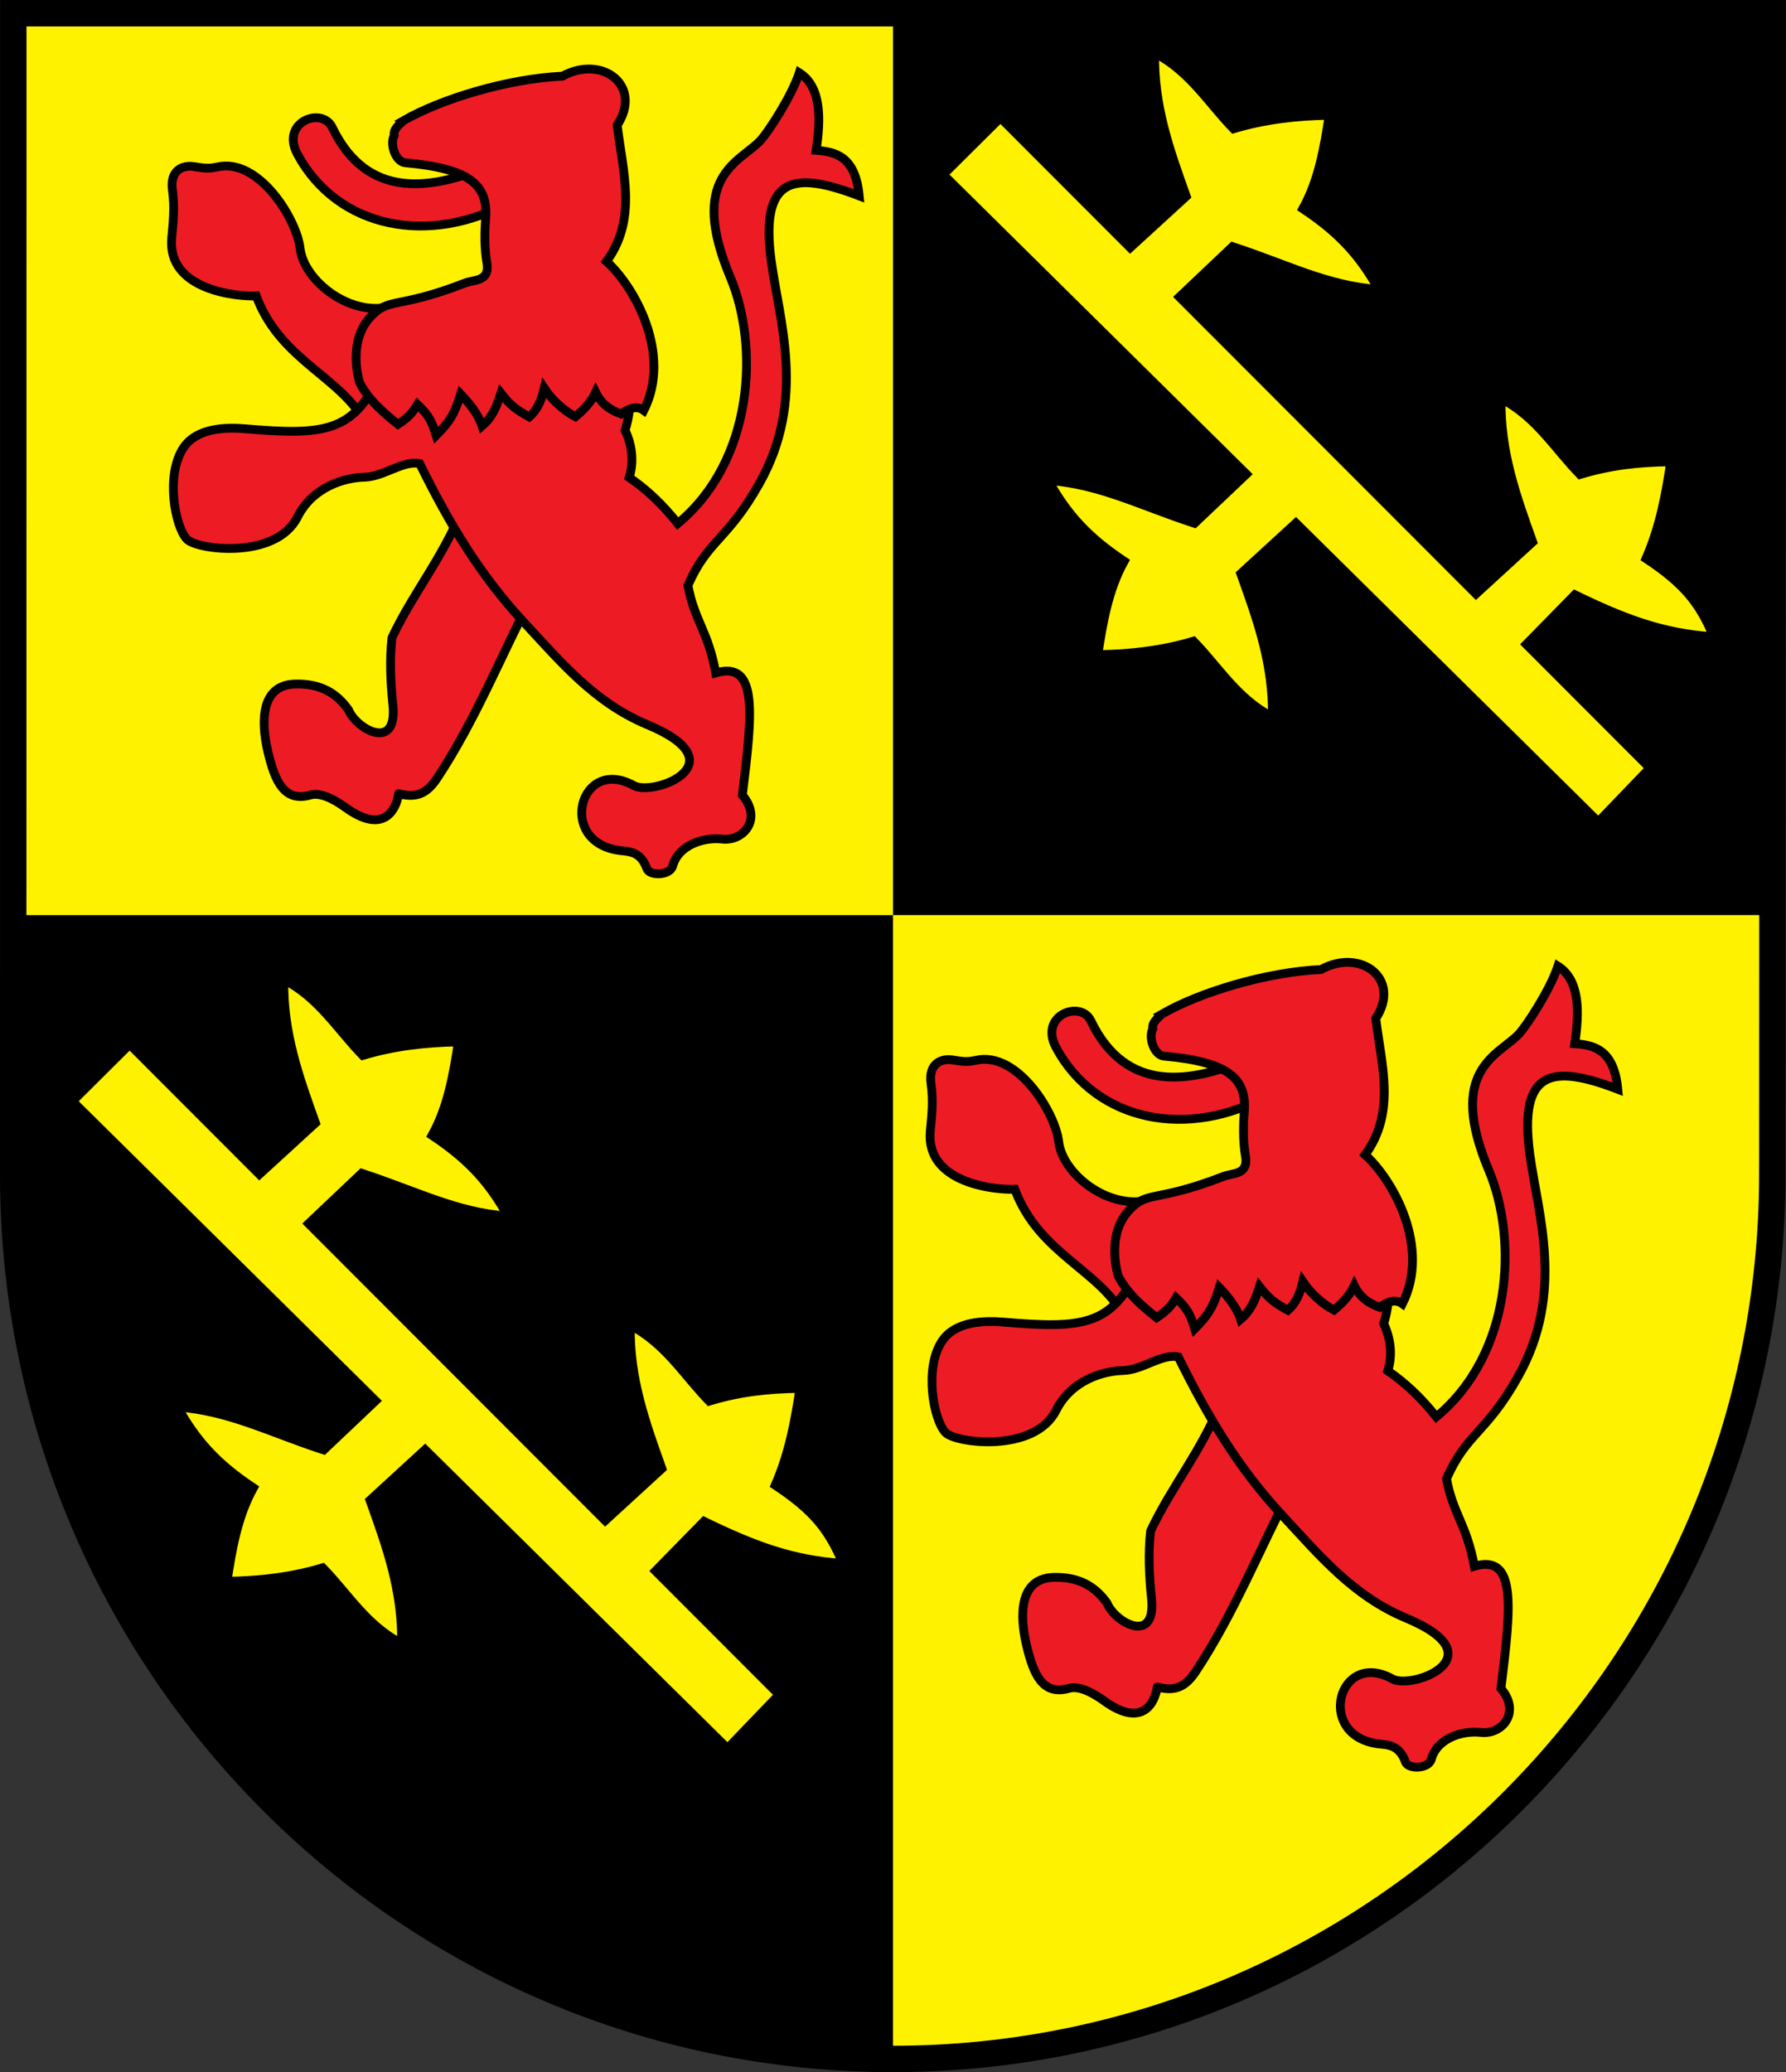 <?xml version="1.0" encoding="UTF-8" standalone="no"?>
<!-- Created with Inkscape (http://www.inkscape.org/) -->

<svg
   xmlns:dc="http://purl.org/dc/elements/1.1/"
   xmlns:cc="http://creativecommons.org/ns#"
   xmlns:rdf="http://www.w3.org/1999/02/22-rdf-syntax-ns#"
   xmlns:svg="http://www.w3.org/2000/svg"
   xmlns="http://www.w3.org/2000/svg"
   xmlns:sodipodi="http://sodipodi.sourceforge.net/DTD/sodipodi-0.dtd"
   xmlns:inkscape="http://www.inkscape.org/namespaces/inkscape"
   width="719.312"
   height="834.469"
   id="svg3097"
   version="1.1"
   inkscape:version="0.48.4 r9939"
   sodipodi:docname="Neues Dokument 2">
  <rect width="100%" height="100%" fill="#333333" stroke="none"/>
  <defs
     id="defs3099" />
  <sodipodi:namedview
     id="base"
     pagecolor="#ffffff"
     bordercolor="#666666"
     borderopacity="1.0"
     inkscape:pageopacity="0.0"
     inkscape:pageshadow="2"
     inkscape:zoom="0.35"
     inkscape:cx="359.65625"
     inkscape:cy="417.23157"
     inkscape:document-units="px"
     inkscape:current-layer="layer1"
     showgrid="false"
     fit-margin-top="0"
     fit-margin-left="0"
     fit-margin-right="0"
     fit-margin-bottom="0"
     inkscape:window-width="1280"
     inkscape:window-height="961"
     inkscape:window-x="-4"
     inkscape:window-y="-4"
     inkscape:window-maximized="1" />
  <g
     inkscape:label="Ebene 1"
     inkscape:groupmode="layer"
     id="layer1"
     transform="translate(9.656,-115.125)">
    <g
       id="g3144">
      <path
         sodipodi:nodetypes="csccc"
         inkscape:connector-curvature="0"
         id="path3880"
         d="m -4.323,483.642 -0.015,104.395 C -4.367,784.974 154.506,944.272 350.008,944.272 l 0,-460.63 z"
         style="fill:#000000;fill-opacity:1;fill-rule:nonzero;stroke:none;display:inline" />
      <path
         sodipodi:nodetypes="ccccc"
         inkscape:connector-curvature="0"
         id="path3872"
         d="m 350.008,483.642 0,-363.189 -354.3,0 -0.031,363.189 z"
         style="fill:#fff200;fill-opacity:1;fill-rule:nonzero;stroke:none;display:inline" />
      <path
         sodipodi:nodetypes="ccccc"
         inkscape:connector-curvature="0"
         id="path3888"
         d="m 704.338,483.642 0,-363.189 -354.331,0 0,363.189 z"
         style="fill:#000000;fill-opacity:1;fill-rule:nonzero;stroke:none;display:inline" />
      <path
         sodipodi:nodetypes="ccccc"
         inkscape:connector-curvature="0"
         id="path3264"
         d="m 350.008,483.642 0,460.63 c 195.501,0 354.058,-159.957 354.139,-356.234 l 0.192,-104.395 z"
         style="fill:#fff200;fill-opacity:1;fill-rule:nonzero;stroke:none;display:inline" />
      <path
         sodipodi:nodetypes="csscc"
         inkscape:connector-curvature="0"
         id="path3837"
         d="m 495.248,540.689 c -25.13,10.912 -51.315,15.106 -65.57,-14.501 -4.094,-8.504 -21.023,-2.236 -14.028,10.755 16.232,30.151 53.472,37.16 85.711,19.139 z"
         style="fill:#ed1c24;fill-opacity:1;stroke:#000000;stroke-width:3.543;stroke-linecap:butt;stroke-linejoin:miter;stroke-miterlimit:4;stroke-opacity:1;stroke-dasharray:none;display:inline" />
      <path
         sodipodi:nodetypes="csssssccc"
         inkscape:connector-curvature="0"
         id="path3841"
         d="m 454.103,598.08 c -16.636,5.013 -35.805,-9.938 -37.364,-23.146 -1.403,-11.893 -16.67,-36.503 -33.198,-32.853 -4.027,0.889 -5.462,0.493 -9.716,-0.136 -4.533,-0.67 -9.607,1.635 -8.524,9.444 1.024,7.384 0.288,12.976 -0.282,19.287 -1.912,21.175 26.571,23.705 34.034,23.376 9.863,26.539 35.306,32.771 44.469,52.304 z"
         style="fill:#ed1c24;fill-opacity:1;stroke:#000000;stroke-width:3.543;stroke-linecap:butt;stroke-linejoin:miter;stroke-miterlimit:4;stroke-opacity:1;stroke-dasharray:none;display:inline" />
      <path
         sodipodi:nodetypes="ccscsssscscc"
         inkscape:connector-curvature="0"
         id="path3847"
         d="m 482.927,678.172 c -9.615,22.995 -20.225,34.638 -29.171,53.453 -1.022,8.817 -0.596,17.977 0.347,27.154 1.961,19.086 -14.815,9.648 -17.855,1.984 -4.878,-6.895 -11.384,-10.633 -21.396,-10.427 -16.298,0.335 -12.782,20.243 -11.008,27.621 2.748,11.428 6.421,20.101 17.04,17.074 3.823,-1.09 8.98,1.304 14.206,5.08 15.142,10.939 20.371,1.048 21.327,-5.621 7.58,2.011 11.646,-0.401 15.541,-6.282 15.423,-23.292 25.65,-49.182 38.469,-73.776 z"
         style="fill:#ed1c24;fill-opacity:1;stroke:#000000;stroke-width:3.543;stroke-linecap:butt;stroke-linejoin:round;stroke-miterlimit:4;stroke-opacity:1;stroke-dasharray:none;display:inline" />
      <path
         sodipodi:nodetypes="csscccccsscsscssssssscccssccc"
         inkscape:connector-curvature="0"
         id="path3839"
         d="m 617.777,504.174 c -2.915,9.18 -12.583,24.051 -15.736,27.377 -8.286,8.742 -29.204,14.172 -12.034,54.988 11.554,27.465 9.662,73.632 -21.167,99.164 -6.368,-7.935 -12.471,-13.657 -19.568,-18.545 2.138,-6.641 0.934,-13.609 -1.654,-19.001 2.685,-8.426 2.434,-16.852 0.722,-25.278 l -99.527,2.976 c -10.491,23.202 -22.673,24.382 -54.019,21.709 -8.393,-0.716 -19.652,-0.3 -24.973,7.518 -7.373,10.832 -3.542,31.753 1.288,36.904 3.815,4.268 35.827,8.476 44.573,-8.899 6.112,-12.14 18.873,-15.859 26.97,-16.046 7.891,-0.183 15.49,-6.881 22.238,-5.482 11.898,24.105 24.188,44.806 42.166,64.119 14.575,15.657 28.199,32.137 49.55,41.036 37.343,15.565 2.541,28.972 -5.488,24.515 -21.647,-12.016 -31.012,22.543 -6.016,26.099 3.688,0.525 8.66,0.038 11.298,7.36 1.089,3.021 9.306,2.86 10.389,-1.084 2.336,-8.507 12.529,-11.669 19.918,-10.815 8.535,0.987 16.357,-7.964 8.146,-17.721 4.105,-33.267 6.374,-54.191 -10.724,-49.218 -3.116,-17.025 -8.538,-20.841 -11.19,-35.198 8.037,-18.486 15.855,-17.983 28.899,-41.324 18.834,-33.7 7.905,-65.156 4.646,-89.356 -4.612,-34.249 9.144,-36.285 35.432,-26.2 -1.517,-15.961 -9.529,-17.784 -17.346,-18.354 1.908,-12.593 2.159,-25.601 -6.792,-31.244 z"
         style="fill:#ed1c24;fill-opacity:1;stroke:#000000;stroke-width:3.543;stroke-linecap:butt;stroke-linejoin:miter;stroke-miterlimit:4;stroke-opacity:1;stroke-dasharray:none;display:inline" />
      <path
         sodipodi:nodetypes="cccccccccccccccccssssscc"
         inkscape:connector-curvature="0"
         id="path3835"
         d="m 458.349,523.472 c 15.146,-8.728 41.948,-16.897 64.048,-17.927 16.015,-8.768 32.457,3.823 22.049,19.727 2.224,18.658 8.236,37.695 -4.296,54.877 11.409,10.327 26.435,37.393 15.008,60.021 -3.049,-2.22 -6.098,-0.658 -9.146,1.426 -4.789,-1.827 -7.918,-4.052 -10.226,-8.738 -1.975,4.224 -4.974,7.166 -8.182,9.848 -4.392,-2.298 -9.383,-6.67 -12.534,-11.449 -1.132,4.755 -2.722,8.633 -6.037,11.517 -5.191,-2.877 -7.481,-4.496 -11.424,-9.537 -1.896,6.047 -3.835,10.013 -7.593,13.202 -1.52,-4.771 -5.213,-9.301 -8.599,-12.828 -2.643,8.452 -4.628,11.254 -9.887,16.607 -1.665,-5.233 -2.581,-7.796 -7.504,-12.436 -2.276,3.76 -4.101,5.482 -7.863,7.975 -6.273,-5.012 -11.884,-9.943 -15.443,-16.788 0,0 -5.13,-15.868 4.074,-26.154 7.65,-8.549 10.507,-3.127 38.391,-13.969 3.577,-1.391 10.115,-0.499 8.764,-8.203 -1.071,-6.106 -0.867,-13.088 -0.498,-17.276 1.215,-13.806 -5.895,-20.582 -32.355,-22.951 -3.822,-0.342 -6.393,-7.307 -4.452,-10.998 -0.464,-2.439 1.949,-4.302 3.707,-5.944 z"
         style="fill:#ed1c24;fill-opacity:1;stroke:#000000;stroke-width:3.543;stroke-linecap:butt;stroke-linejoin:miter;stroke-miterlimit:4;stroke-opacity:1;stroke-dasharray:none;display:inline" />
      <path
         style="fill:#ed1c24;fill-opacity:1;stroke:#000000;stroke-width:3.543;stroke-linecap:butt;stroke-linejoin:miter;stroke-miterlimit:4;stroke-opacity:1;stroke-dasharray:none;display:inline"
         d="m 189.723,180.936 c -25.13,10.912 -51.315,15.106 -65.57,-14.501 -4.094,-8.504 -21.023,-2.236 -14.028,10.755 16.232,30.151 53.472,37.16 85.711,19.139 z"
         id="path3849"
         inkscape:connector-curvature="0"
         sodipodi:nodetypes="csscc" />
      <path
         style="fill:#ed1c24;fill-opacity:1;stroke:#000000;stroke-width:3.543;stroke-linecap:butt;stroke-linejoin:miter;stroke-miterlimit:4;stroke-opacity:1;stroke-dasharray:none;display:inline"
         d="m 148.578,238.327 c -16.636,5.013 -35.805,-9.938 -37.364,-23.146 -1.403,-11.893 -16.67,-36.503 -33.198,-32.853 -4.027,0.889 -5.462,0.493 -9.716,-0.136 -4.533,-0.67 -9.607,1.635 -8.524,9.444 1.024,7.384 0.288,12.976 -0.282,19.287 -1.912,21.175 26.571,23.705 34.034,23.376 9.863,26.539 35.306,32.771 44.469,52.304 z"
         id="path3851"
         inkscape:connector-curvature="0"
         sodipodi:nodetypes="csssssccc" />
      <path
         style="fill:#ed1c24;fill-opacity:1;stroke:#000000;stroke-width:3.543;stroke-linecap:butt;stroke-linejoin:round;stroke-miterlimit:4;stroke-opacity:1;stroke-dasharray:none;display:inline"
         d="m 177.402,318.419 c -9.615,22.995 -20.225,34.638 -29.171,53.453 -1.022,8.817 -0.596,17.977 0.347,27.154 1.961,19.086 -14.815,9.648 -17.855,1.984 -4.878,-6.895 -11.384,-10.633 -21.396,-10.427 -16.298,0.335 -12.782,20.243 -11.008,27.621 2.748,11.428 6.421,20.101 17.04,17.074 3.823,-1.09 8.98,1.304 14.206,5.08 15.142,10.939 20.371,1.048 21.327,-5.621 7.58,2.011 11.646,-0.401 15.541,-6.282 15.423,-23.292 25.65,-49.182 38.469,-73.776 z"
         id="path3853"
         inkscape:connector-curvature="0"
         sodipodi:nodetypes="ccscsssscscc" />
      <path
         style="fill:#ed1c24;fill-opacity:1;stroke:#000000;stroke-width:3.543;stroke-linecap:butt;stroke-linejoin:miter;stroke-miterlimit:4;stroke-opacity:1;stroke-dasharray:none;display:inline"
         d="m 312.252,144.422 c -2.915,9.18 -12.583,24.051 -15.736,27.377 -8.286,8.742 -29.204,14.172 -12.034,54.988 11.554,27.465 9.662,73.632 -21.167,99.164 -6.368,-7.935 -12.471,-13.657 -19.568,-18.545 2.138,-6.641 0.934,-13.609 -1.654,-19.001 2.685,-8.426 2.434,-16.852 0.722,-25.278 l -99.527,2.976 c -10.491,23.202 -22.673,24.382 -54.019,21.709 -8.393,-0.716 -19.652,-0.3 -24.973,7.518 -7.373,10.832 -3.542,31.753 1.288,36.904 3.815,4.268 35.827,8.476 44.573,-8.899 6.112,-12.14 18.873,-15.859 26.97,-16.046 7.891,-0.183 15.49,-6.881 22.238,-5.482 11.898,24.105 24.188,44.806 42.166,64.119 14.575,15.657 28.199,32.137 49.55,41.036 37.343,15.565 2.541,28.972 -5.488,24.515 -21.647,-12.016 -31.012,22.543 -6.016,26.099 3.688,0.525 8.66,0.038 11.298,7.36 1.089,3.021 9.306,2.86 10.389,-1.084 2.336,-8.507 12.529,-11.669 19.918,-10.815 8.535,0.987 16.357,-7.964 8.146,-17.721 4.105,-33.267 6.374,-54.191 -10.724,-49.218 -3.116,-17.025 -8.538,-20.841 -11.19,-35.198 8.037,-18.486 15.855,-17.983 28.899,-41.324 18.834,-33.7 7.905,-65.156 4.646,-89.356 -4.612,-34.249 9.144,-36.285 35.432,-26.2 -1.517,-15.961 -9.529,-17.784 -17.346,-18.354 1.908,-12.593 2.159,-25.601 -6.792,-31.244 z"
         id="path3855"
         inkscape:connector-curvature="0"
         sodipodi:nodetypes="csscccccsscsscssssssscccssccc" />
      <path
         style="fill:#ed1c24;fill-opacity:1;stroke:#000000;stroke-width:3.543;stroke-linecap:butt;stroke-linejoin:miter;stroke-miterlimit:4;stroke-opacity:1;stroke-dasharray:none;display:inline"
         d="m 152.824,163.72 c 15.146,-8.728 41.948,-16.897 64.048,-17.927 16.015,-8.768 32.457,3.823 22.049,19.727 2.224,18.658 8.236,37.695 -4.296,54.877 11.409,10.327 26.435,37.393 15.008,60.021 -3.049,-2.22 -6.098,-0.658 -9.146,1.426 -4.789,-1.827 -7.918,-4.052 -10.226,-8.738 -1.975,4.224 -4.974,7.166 -8.182,9.848 -4.392,-2.298 -9.383,-6.67 -12.534,-11.449 -1.132,4.755 -2.722,8.633 -6.037,11.517 -5.191,-2.877 -7.481,-4.496 -11.424,-9.537 -1.896,6.047 -3.835,10.013 -7.593,13.202 -1.52,-4.771 -5.213,-9.301 -8.599,-12.828 -2.643,8.452 -4.628,11.254 -9.887,16.607 -1.665,-5.233 -2.581,-7.796 -7.504,-12.436 -2.276,3.76 -4.101,5.482 -7.863,7.975 -6.273,-5.012 -11.884,-9.943 -15.443,-16.788 0,0 -5.13,-15.868 4.074,-26.154 7.65,-8.549 10.507,-3.127 38.391,-13.969 3.577,-1.391 10.115,-0.499 8.764,-8.203 -1.071,-6.106 -0.867,-13.088 -0.498,-17.276 1.215,-13.806 -5.895,-20.582 -32.355,-22.951 -3.822,-0.342 -6.393,-7.307 -4.452,-10.998 -0.464,-2.439 1.949,-4.302 3.707,-5.944 z"
         id="path3857"
         inkscape:connector-curvature="0"
         sodipodi:nodetypes="cccccccccccccccccssssscc" />
      <path
         inkscape:connector-curvature="0"
         id="path3859"
         d="m 455.398,136.498 c -0.463,21.243 6.215,39.525 12.719,57.688 l -22.594,20.688 -52.25,-52.312 -23.031,22.875 122.094,120.625 -20.906,19.812 c -21.573,-7.019 -38.157,-15.831 -58.844,-17.25 7.437,13.287 15.608,22.59 30.531,32.5 -6.342,11.421 -8.609,24.473 -10.625,37.625 13.25,-0.197 26.162,-1.718 38.531,-5.438 10.2,10.474 17.623,23.168 31.75,30.5 0.463,-21.243 -6.215,-39.525 -12.719,-57.688 l 22.219,-20.375 121.781,120.312 20.781,-21.625 -49.781,-49.844 19.562,-19.969 c 19.92,9.665 35.188,15.519 55.875,16.938 -5.784,-13.948 -12.296,-21.59 -27.219,-31.5 5.68,-13.075 7.953,-25.817 9.969,-38.969 -13.25,0.197 -24.193,1.406 -36.562,5.125 -10.2,-10.474 -17.623,-23.199 -31.75,-30.531 -0.463,21.243 6.215,39.525 12.719,57.688 l -22.844,20.938 -119.469,-119.594 21.406,-20.281 c 21.573,7.019 38.157,15.831 58.844,17.25 -7.437,-13.287 -15.608,-22.59 -30.531,-32.5 6.342,-11.421 8.609,-24.473 10.625,-37.625 -13.25,0.197 -26.162,1.718 -38.531,5.438 -10.2,-10.474 -17.623,-23.168 -31.75,-30.5 z"
         style="fill:#fff200;fill-opacity:1;stroke:#000000;stroke-width:3.543;stroke-linecap:butt;stroke-linejoin:miter;stroke-miterlimit:4;stroke-opacity:1;stroke-dasharray:none;display:inline" />
      <path
         inkscape:connector-curvature="0"
         style="fill:#fff200;fill-opacity:1;stroke:#000000;stroke-width:3.543;stroke-linecap:butt;stroke-linejoin:miter;stroke-miterlimit:4;stroke-opacity:1;stroke-dasharray:none;display:inline"
         d="m 104.686,509.656 c -0.463,21.243 6.215,39.525 12.719,57.688 l -22.594,20.688 -52.25,-52.312 -23.031,22.875 122.094,120.625 -20.906,19.812 c -21.573,-7.019 -38.157,-15.831 -58.844,-17.25 7.437,13.287 15.608,22.59 30.531,32.5 -6.342,11.421 -8.609,24.473 -10.625,37.625 13.25,-0.197 26.162,-1.718 38.531,-5.438 10.2,10.474 17.623,23.168 31.75,30.5 0.463,-21.243 -6.215,-39.525 -12.719,-57.688 l 22.219,-20.375 121.781,120.312 20.781,-21.625 -49.781,-49.844 19.562,-19.969 c 19.92,9.665 35.188,15.519 55.875,16.938 -5.784,-13.948 -12.296,-21.59 -27.219,-31.5 5.68,-13.075 7.953,-25.817 9.969,-38.969 -13.25,0.197 -24.193,1.406 -36.562,5.125 -10.2,-10.474 -17.623,-23.199 -31.75,-30.531 -0.463,21.243 6.215,39.525 12.719,57.688 l -22.844,20.938 -119.469,-119.594 21.406,-20.281 c 21.573,7.019 38.157,15.831 58.844,17.25 -7.437,-13.287 -15.608,-22.59 -30.531,-32.5 6.342,-11.421 8.609,-24.473 10.625,-37.625 -13.25,0.197 -26.162,1.718 -38.531,5.438 -10.2,-10.474 -17.623,-23.168 -31.75,-30.5 z"
         id="path3868" />
      <path
         inkscape:connector-curvature="0"
         id="path3185"
         style="fill:none;stroke:#000000;stroke-width:10.63;stroke-linecap:square;stroke-linejoin:miter;stroke-miterlimit:4;stroke-opacity:1;stroke-dasharray:none;display:inline"
         d="m 704.146,588.037 0.192,-467.584 -708.631,0 -0.046,467.584 c -0.019,196.937 158.845,356.234 354.346,356.234 195.501,0 354.058,-159.957 354.139,-356.234 z"
         sodipodi:nodetypes="sccsss" />
    </g>
  </g>
</svg>
